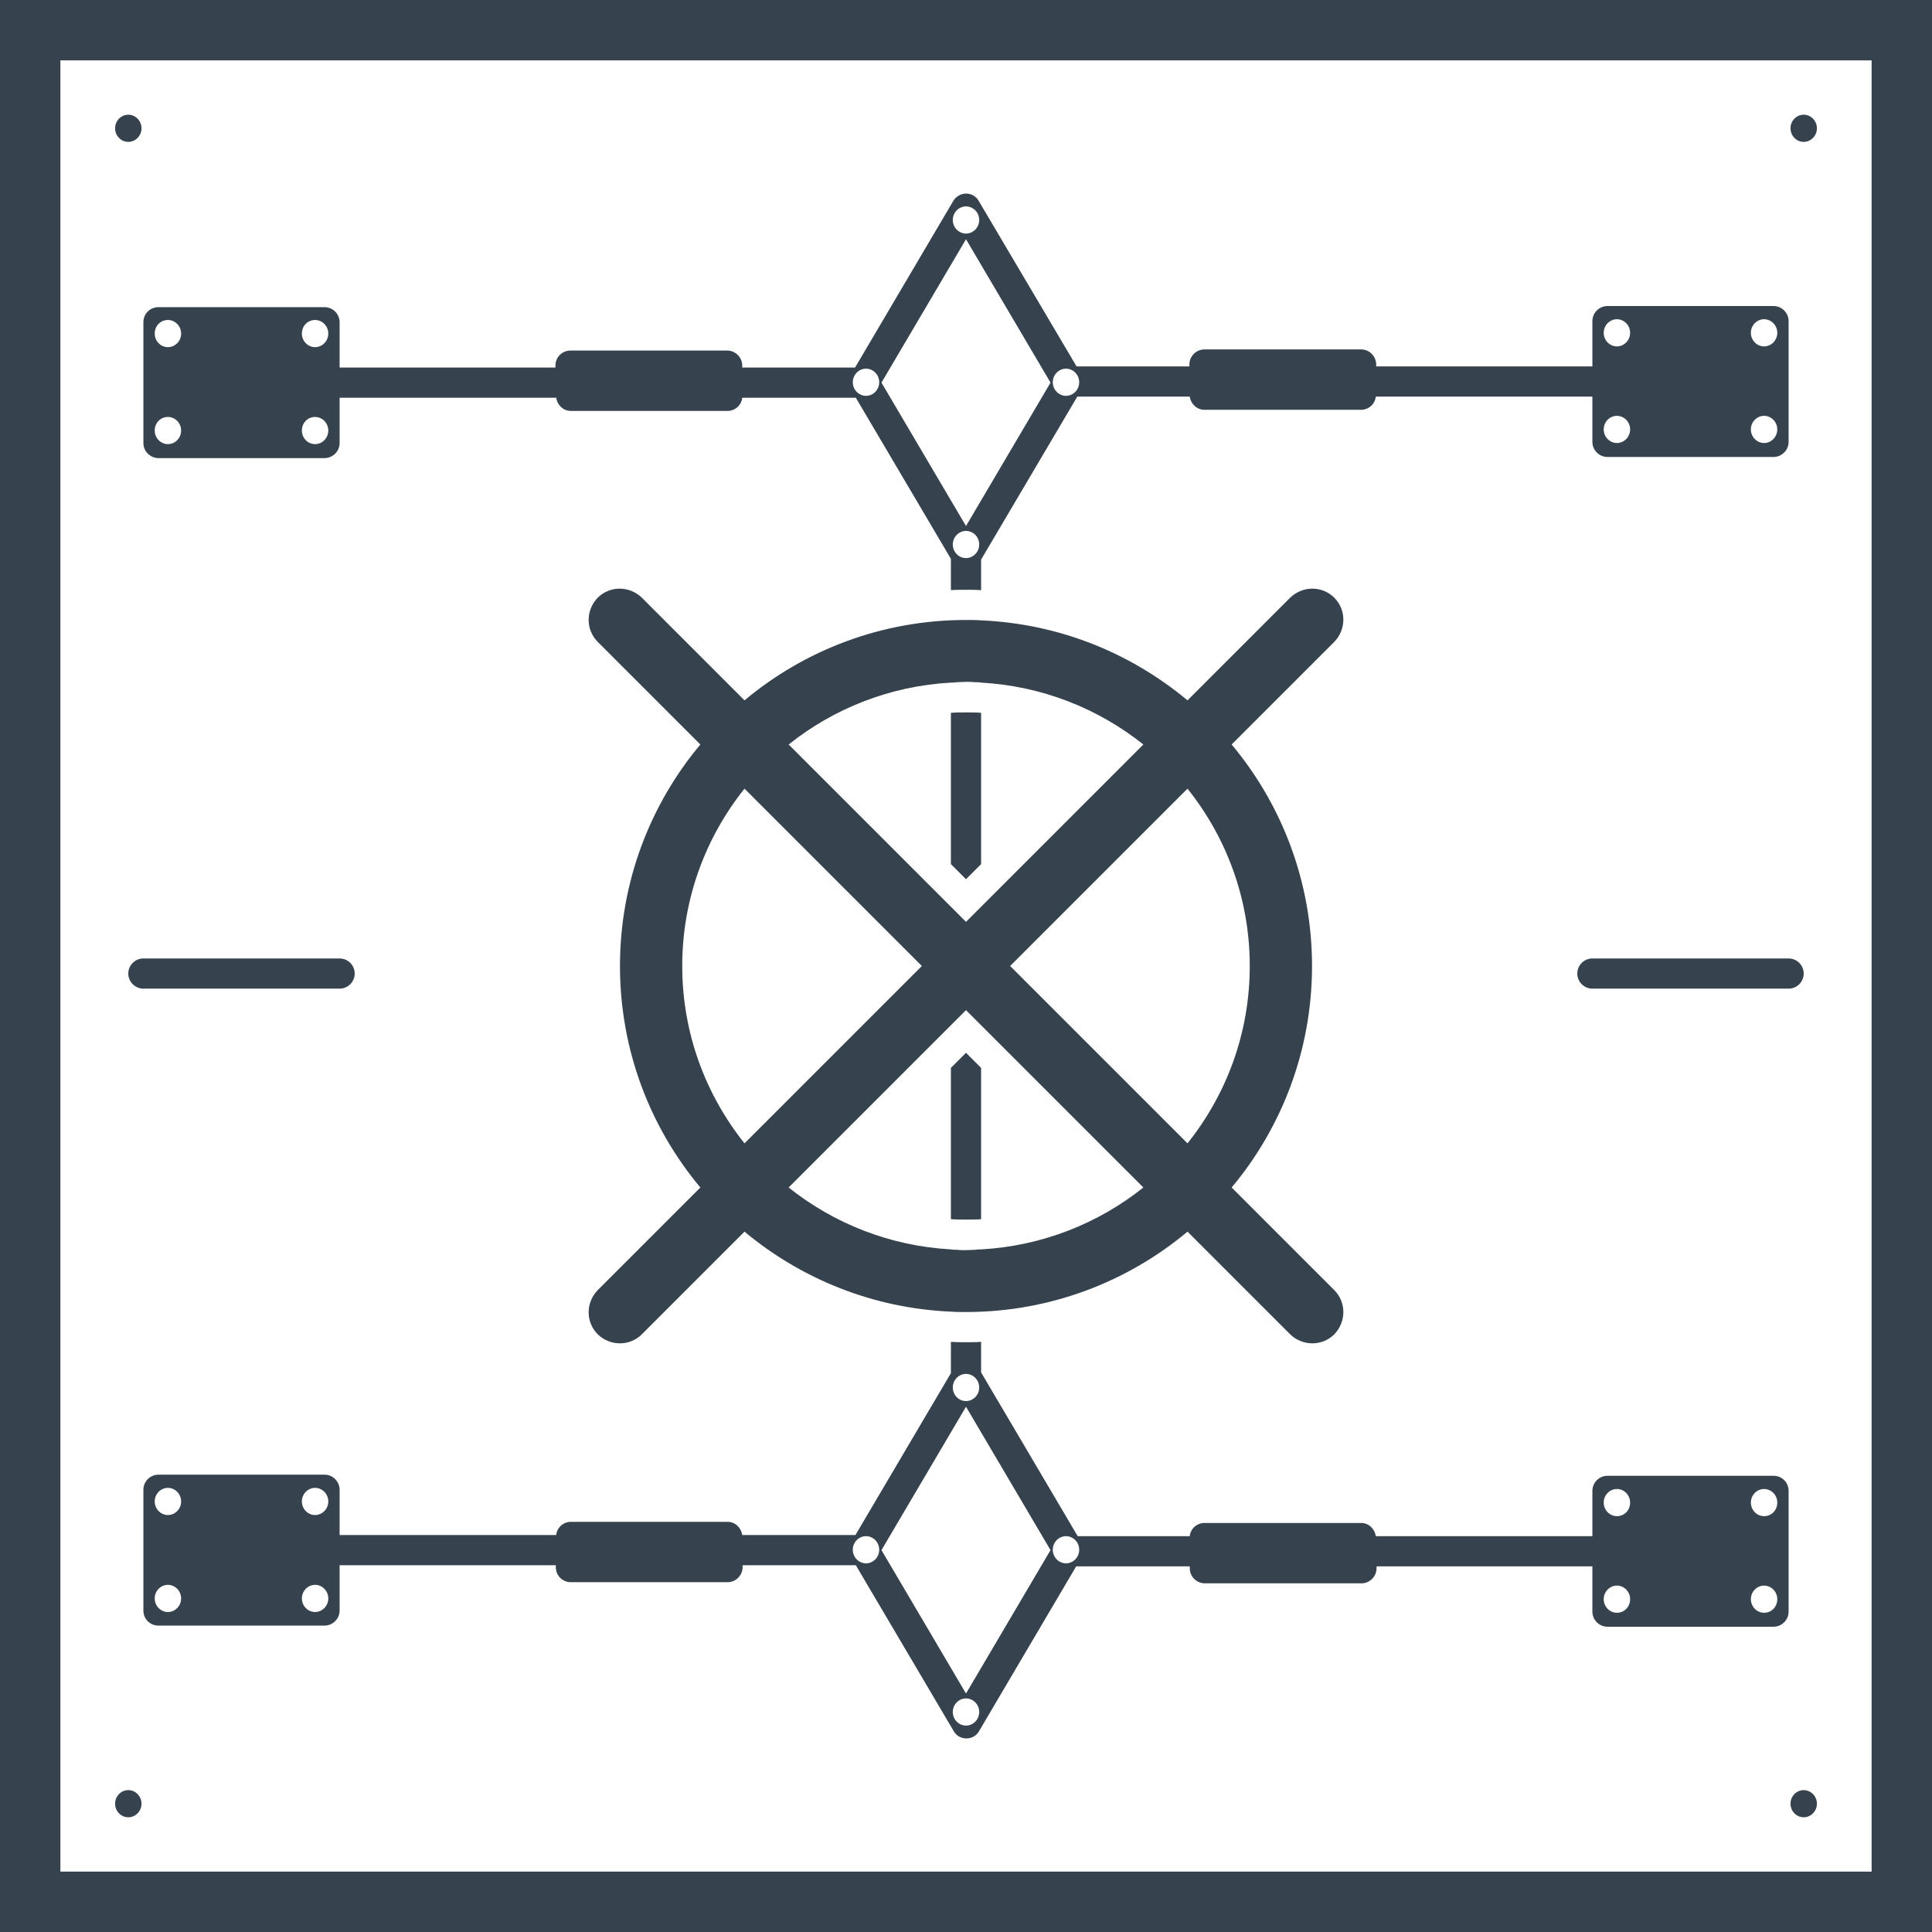 <svg xmlns="http://www.w3.org/2000/svg" viewBox="0 0 512 512" xml:space="preserve"><path d="M0 0v512h512V0H0zm496 496H16V16h480v480zM158.4 353.6c3.3 3.2 8.5 3.2 11.7 0l27.2-27.2c15 12.5 34 20.3 54.7 21.2 1.3.1 2.7.1 4 .1 22.3 0 42.8-8 58.7-21.3l27.2 27.2c3.3 3.2 8.5 3.2 11.7 0 3.2-3.3 3.2-8.5 0-11.7l-27.2-27.2c13.3-15.9 21.3-36.4 21.3-58.7 0-22.3-8-42.8-21.3-58.7l27.2-27.2c3.2-3.3 3.2-8.5 0-11.7-3.2-3.2-8.4-3.2-11.7 0l-27.2 27.2c-15-12.5-33.9-20.3-54.7-21.2-1.3-.1-2.7-.1-4-.1-22.3 0-42.8 8-58.7 21.3l-27.2-27.2c-3.3-3.2-8.5-3.2-11.7 0-3.2 3.3-3.2 8.5 0 11.7l27.2 27.2c-13.3 15.9-21.3 36.4-21.3 58.7 0 22.3 8 42.8 21.3 58.7l-27.2 27.2c-3.2 3.3-3.2 8.5 0 11.7zM260 331.1c-.5 0-1 0-1.4.1-.8 0-1.7.1-2.6.1-.9 0-1.7 0-2.6-.1-.5 0-1 0-1.4-.1-16.2-.9-31.1-6.9-43-16.4l43-43 4-4 4 4 43 43c-11.9 9.5-26.8 15.5-43 16.4zm71.2-75.1c0 17.8-6.2 34.1-16.5 47l-47-47 47-47c10.3 12.9 16.5 29.2 16.5 47zM252 180.9c.5 0 1 0 1.4-.1.8 0 1.7-.1 2.6-.1.9 0 1.7 0 2.6.1.5 0 1 0 1.4.1 16.2.9 31.1 6.9 43 16.4l-43 43-4 4-4-4-43-43c11.9-9.5 26.8-15.5 43-16.4zM180.8 256c0-17.8 6.2-34.1 16.5-47l47 47-47 47c-10.3-12.9-16.5-29.2-16.5-47zm241.2 6c-2.2 0-4-1.8-4-4s1.8-4 4-4h52c2.2 0 4 1.8 4 4s-1.8 4-4 4h-52zm-384 0c-2.2 0-4-1.8-4-4s1.8-4 4-4h52c2.2 0 4 1.8 4 4s-1.8 4-4 4H38zm432 129.1h-44c-2.2 0-4 1.8-4 4v12h-57.4c-.3-2-1.9-3.5-3.9-3.5h-41.5c-2 0-3.7 1.5-3.9 3.5h-29.7L260 363.7v-8.1c-1.3.1-2.7.1-4 .1s-2.7 0-4-.1v8.3l-25.3 42.9h-30c-.3-2-1.9-3.5-3.9-3.5h-41.5c-2 0-3.7 1.5-3.9 3.5H90v-12c0-2.2-1.8-4-4-4H42c-2.2 0-4 1.8-4 4v32c0 2.3 1.8 4 4 4h44c2.2 0 4-1.8 4-4v-12h57.3v.5c0 2.3 1.8 4 4 4h41.5c2.2 0 4-1.8 4-4v-.5h30l25.9 43.9c.7 1.3 2 2 3.4 2s2.7-.7 3.4-2l25.7-43.6h30.1v.5c0 2.2 1.8 4 4 4h41.5c2.2 0 4-1.8 4-4v-.5H422v12c0 2.2 1.8 4 4 4h44c2.2 0 4-1.8 4-4v-32c0-2.2-1.7-4-4-4zM44.5 427.2c-1.9 0-3.5-1.6-3.5-3.6s1.6-3.6 3.5-3.6 3.5 1.6 3.5 3.6-1.6 3.6-3.5 3.6zm0-25.7c-1.9 0-3.5-1.6-3.5-3.6s1.6-3.6 3.5-3.6 3.5 1.6 3.5 3.6-1.6 3.6-3.5 3.6zm39 25.7c-1.9 0-3.5-1.6-3.5-3.6s1.6-3.6 3.5-3.6 3.5 1.6 3.5 3.6-1.6 3.6-3.5 3.6zm0-25.7c-1.9 0-3.5-1.6-3.5-3.6s1.6-3.6 3.5-3.6 3.5 1.6 3.5 3.6-1.6 3.6-3.5 3.6zM256 364.1c1.9 0 3.5 1.6 3.5 3.6s-1.6 3.6-3.5 3.6-3.5-1.6-3.5-3.6 1.6-3.6 3.5-3.6zm-26.5 50.2c-1.9 0-3.5-1.6-3.5-3.6s1.6-3.6 3.5-3.6 3.5 1.6 3.5 3.6-1.6 3.6-3.5 3.6zm26.5 43c-1.9 0-3.5-1.6-3.5-3.6s1.6-3.6 3.5-3.6 3.5 1.6 3.5 3.6-1.6 3.6-3.5 3.6zm0-8.5-22.4-38 22.4-38 22.4 38-22.4 38zm26.5-34.5c-1.9 0-3.5-1.6-3.5-3.6s1.6-3.6 3.5-3.6 3.5 1.6 3.5 3.6-1.6 3.6-3.5 3.6zm146 13.1c-1.9 0-3.5-1.6-3.5-3.6s1.6-3.6 3.5-3.6 3.5 1.6 3.5 3.6-1.5 3.6-3.5 3.6zm0-25.6c-1.9 0-3.5-1.6-3.5-3.6s1.6-3.6 3.5-3.6 3.5 1.6 3.5 3.6-1.5 3.6-3.5 3.6zm39 25.6c-1.9 0-3.5-1.6-3.5-3.6s1.6-3.6 3.5-3.6 3.5 1.6 3.5 3.6-1.5 3.6-3.5 3.6zm0-25.6c-1.9 0-3.5-1.6-3.5-3.6s1.6-3.6 3.5-3.6 3.5 1.6 3.5 3.6-1.5 3.6-3.5 3.6zM256 233l-4-4v-40.1c1.3-.1 2.7-.1 4-.1s2.7 0 4 .1V229l-4 4zm0 46 4 4v40.1c-1.3.1-2.7.1-4 .1s-2.7 0-4-.1V283l4-4zM42 121.4h44c2.2 0 4-1.8 4-4v-12h57.4c.3 2 1.9 3.5 3.9 3.5h41.5c2 0 3.7-1.5 3.9-3.5h30.1l25.2 42.7v8.3c1.3-.1 2.7-.1 4-.1s2.7 0 4 .1v-8.1l25.5-43.2h29.8c.3 2 1.9 3.5 3.9 3.5h41.5c2 0 3.7-1.5 3.9-3.5H422v12c0 2.2 1.8 4 4 4h44c2.2 0 4-1.8 4-4v-32c0-2.2-1.8-4-4-4h-44c-2.2 0-4 1.8-4 4v12h-57.3v-.5c0-2.2-1.8-4-4-4h-41.5c-2.2 0-4 1.8-4 4v.5h-29.9l-25.9-43.8c-.7-1.3-2-2-3.4-2s-2.7.8-3.4 2l-26 44.1h-29.9v-.5c0-2.2-1.8-4-4-4h-41.5c-2.2 0-4 1.7-4 4v.5H90v-12c0-2.2-1.8-4-4-4H42c-2.2 0-4 1.7-4 4v32c0 2.2 1.8 4 4 4zm425.5-36.8c1.9 0 3.5 1.6 3.5 3.6s-1.6 3.6-3.5 3.6-3.5-1.6-3.5-3.6 1.6-3.6 3.5-3.6zm0 25.6c1.9 0 3.5 1.6 3.5 3.6s-1.6 3.6-3.5 3.6-3.5-1.6-3.5-3.6 1.6-3.6 3.5-3.6zm-39-25.6c1.9 0 3.5 1.6 3.5 3.6s-1.6 3.6-3.5 3.6-3.5-1.6-3.5-3.6 1.6-3.6 3.5-3.6zm0 25.6c1.9 0 3.5 1.6 3.5 3.6s-1.6 3.6-3.5 3.6-3.5-1.6-3.5-3.6 1.6-3.6 3.5-3.6zM256 147.9c-1.9 0-3.5-1.6-3.5-3.6s1.6-3.6 3.5-3.6 3.5 1.6 3.5 3.6-1.6 3.6-3.5 3.6zm26.5-50.2c1.9 0 3.5 1.6 3.5 3.6s-1.6 3.6-3.5 3.6-3.5-1.6-3.5-3.6 1.6-3.6 3.5-3.6zm-26.5-43c1.9 0 3.5 1.6 3.5 3.6s-1.6 3.6-3.5 3.6-3.5-1.6-3.5-3.6 1.6-3.6 3.5-3.6zm0 8.7 22.4 38-22.4 38-22.4-38 22.4-38zm-26.5 34.3c1.9 0 3.5 1.6 3.5 3.6s-1.6 3.6-3.5 3.6-3.5-1.6-3.5-3.6 1.6-3.6 3.5-3.6zm-146-12.9c1.9 0 3.5 1.6 3.5 3.6S85.4 92 83.5 92 80 90.4 80 88.4s1.5-3.6 3.5-3.6zm0 25.7c1.9 0 3.5 1.6 3.5 3.6s-1.6 3.6-3.5 3.6-3.5-1.6-3.5-3.6 1.5-3.6 3.5-3.6zm-39-25.7c1.9 0 3.5 1.6 3.5 3.6S46.4 92 44.5 92 41 90.4 41 88.4s1.5-3.6 3.5-3.6zm0 25.7c1.9 0 3.5 1.6 3.5 3.6s-1.6 3.6-3.5 3.6-3.5-1.6-3.5-3.6 1.5-3.6 3.5-3.6zM30.5 34c0-2 1.6-3.6 3.5-3.6s3.5 1.6 3.5 3.6-1.6 3.6-3.5 3.6-3.5-1.6-3.5-3.6zm0 444c0-2 1.6-3.6 3.5-3.6s3.5 1.6 3.5 3.6-1.6 3.6-3.5 3.6-3.5-1.6-3.5-3.6zm451 0c0 2-1.6 3.6-3.5 3.6s-3.5-1.6-3.5-3.6 1.6-3.6 3.5-3.6 3.5 1.6 3.5 3.6zm-7-444c0-2 1.6-3.6 3.5-3.6s3.5 1.6 3.5 3.6-1.6 3.6-3.5 3.6-3.5-1.6-3.5-3.6z" fill="#36434f"/></svg>